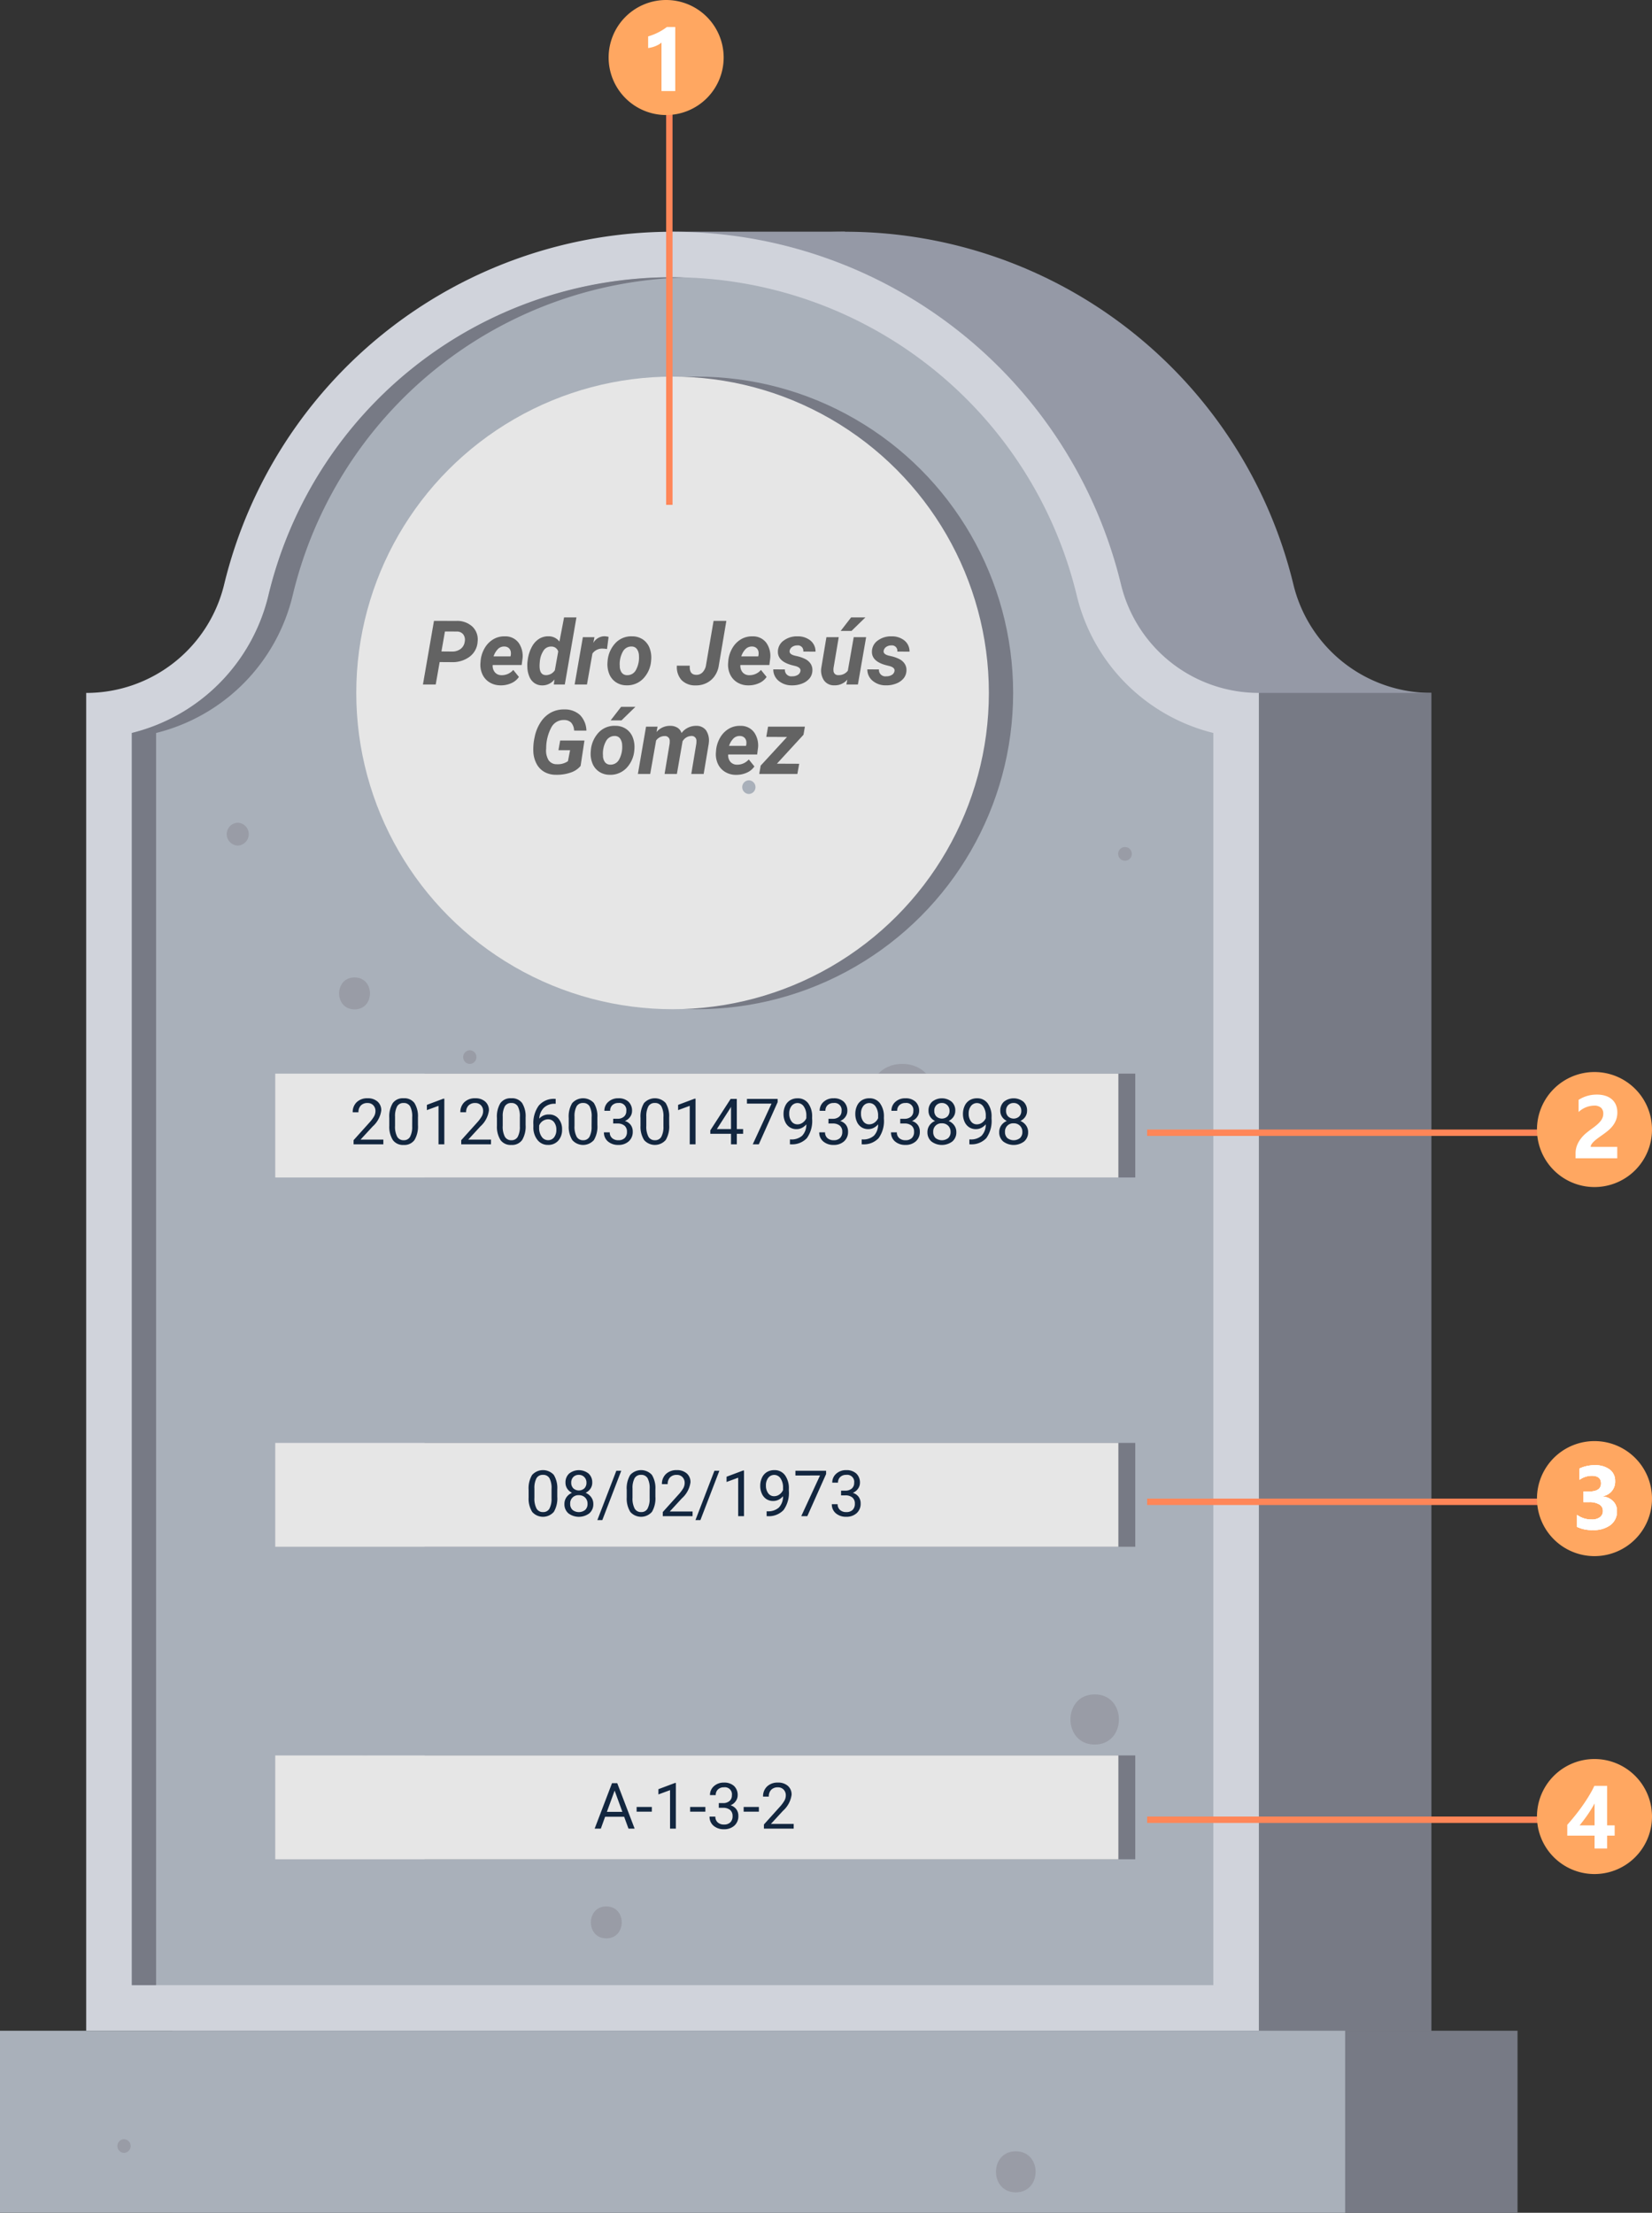 <svg xmlns="http://www.w3.org/2000/svg" width="258.5" height="346.249" viewBox="0 0 258.5 346.249">
  <rect x="0" y="0" width="258.5" height="346.249" fill="#333333" stroke="none"/>
  <g id="Grupo_70142" data-name="Grupo 70142" transform="translate(5431 7627.999)">
    <g id="Grupo_69606" data-name="Grupo 69606" transform="translate(-5779.267 -7837.325)">
      <g id="Grupo_69574" data-name="Grupo 69574" transform="translate(375.242 527.097)">
        <rect id="Rectángulo_5463" data-name="Rectángulo 5463" width="210.485" height="28.478" transform="translate(0)" fill="#777a85"/>
      </g>
      <g id="Grupo_69575" data-name="Grupo 69575" transform="translate(453.509 245.576)">
        <path id="Trazado_101954" data-name="Trazado 101954" d="M513.083,245.576H486.108v28.54h31.4Z" transform="translate(-486.108 -245.576)" fill="#9599a6"/>
      </g>
      <g id="Grupo_69576" data-name="Grupo 69576" transform="translate(388.73 245.576)">
        <path id="Trazado_101955" data-name="Trazado 101955" d="M584.773,317.752A22.182,22.182,0,0,1,563.191,300.8a72.2,72.2,0,0,0-140.347,0,22.181,22.181,0,0,1-21.581,16.954h0V527.1h183.51V317.752Z" transform="translate(-401.263 -245.576)" fill="#9599a6"/>
      </g>
      <g id="Grupo_69577" data-name="Grupo 69577" transform="translate(361.754 245.576)">
        <path id="Trazado_101956" data-name="Trazado 101956" d="M549.442,317.752A22.182,22.182,0,0,1,527.86,300.8a72.2,72.2,0,0,0-140.346,0,22.182,22.182,0,0,1-21.582,16.954h0V527.1h183.51V317.752Z" transform="translate(-365.932 -245.576)" fill="#d0d3db"/>
      </g>
      <g id="Grupo_69578" data-name="Grupo 69578" transform="translate(368.891 252.712)">
        <path id="Trazado_101957" data-name="Trazado 101957" d="M375.279,522.171V326.231a29.188,29.188,0,0,0,21.383-21.553,65.061,65.061,0,0,1,126.47,0,29.189,29.189,0,0,0,21.384,21.553v195.94Z" transform="translate(-375.279 -254.923)" fill="#a9b0ba"/>
      </g>
      <g id="Grupo_69579" data-name="Grupo 69579" transform="translate(407.812 268.257)">
        <circle id="Elipse_4640" data-name="Elipse 4640" cx="49.494" cy="49.494" r="49.494" transform="translate(0)" fill="#777a85"/>
      </g>
      <g id="Grupo_69580" data-name="Grupo 69580" transform="translate(404.015 268.258)">
        <circle id="Elipse_4641" data-name="Elipse 4641" cx="49.494" cy="49.494" r="49.494" transform="translate(0 0)" fill="#e6e6e6"/>
      </g>
      <g id="Grupo_69581" data-name="Grupo 69581" transform="translate(368.891 252.712)">
        <path id="Trazado_101958" data-name="Trazado 101958" d="M400.459,304.678A64.8,64.8,0,0,1,461.8,254.963c-.632-.018-1.263-.04-1.9-.04a64.82,64.82,0,0,0-63.235,49.755,29.188,29.188,0,0,1-21.383,21.553v195.94h3.8V326.231A29.188,29.188,0,0,0,400.459,304.678Z" transform="translate(-375.279 -254.923)" fill="#777a85"/>
      </g>
      <g id="Grupo_69582" data-name="Grupo 69582" transform="translate(545.264 317.752)">
        <rect id="Rectángulo_5464" data-name="Rectángulo 5464" width="26.975" height="209.345" transform="translate(0 0)" fill="#777a85"/>
      </g>
      <g id="Grupo_69583" data-name="Grupo 69583" transform="translate(348.267 527.097)">
        <rect id="Rectángulo_5465" data-name="Rectángulo 5465" width="210.485" height="28.478" fill="#a9b0ba"/>
      </g>
      <g id="Grupo_69585" data-name="Grupo 69585" transform="translate(414.703 435.11)">
        <rect id="Rectángulo_5467" data-name="Rectángulo 5467" width="111.207" height="16.248" transform="translate(0)" fill="#777a85"/>
      </g>
      <g id="Grupo_69587" data-name="Grupo 69587" transform="translate(391.337 435.111)">
        <rect id="Rectángulo_5469" data-name="Rectángulo 5469" width="131.931" height="16.248" transform="translate(0 0)" fill="#e6e6e6"/>
      </g>
      <g id="Grupo_69591" data-name="Grupo 69591" transform="translate(401.33 362.274)">
        <path id="Trazado_101959" data-name="Trazado 101959" d="M420.18,398.421c-3.214,0-3.22,5,0,5S423.4,398.421,420.18,398.421Z" transform="translate(-417.767 -398.421)" fill="#999ca6"/>
      </g>
      <g id="Grupo_69592" data-name="Grupo 69592" transform="translate(484.281 375.809)">
        <path id="Trazado_101960" data-name="Trazado 101960" d="M531.582,416.149c-6.888,0-6.9,10.705,0,10.705S538.481,416.149,531.582,416.149Z" transform="translate(-526.412 -416.149)" fill="#999ca6"/>
      </g>
      <g id="Grupo_69593" data-name="Grupo 69593" transform="translate(401.613 484.014)">
        <path id="Trazado_101961" data-name="Trazado 101961" d="M421.928,557.871c-5.051,0-5.06,7.85,0,7.85S426.988,557.871,421.928,557.871Z" transform="translate(-418.137 -557.871)" fill="#999ca6"/>
      </g>
      <g id="Grupo_69595" data-name="Grupo 69595" transform="translate(515.769 474.46)">
        <path id="Trazado_101963" data-name="Trazado 101963" d="M571.444,545.357c-5.051,0-5.059,7.85,0,7.85S576.5,545.357,571.444,545.357Z" transform="translate(-567.653 -545.357)" fill="#999ca6"/>
      </g>
      <g id="Grupo_69596" data-name="Grupo 69596" transform="translate(504.112 545.956)">
        <path id="Trazado_101964" data-name="Trazado 101964" d="M555.487,639c-4.133,0-4.14,6.423,0,6.423S559.627,639,555.487,639Z" transform="translate(-552.385 -638.999)" fill="#999ca6"/>
      </g>
      <g id="Grupo_69597" data-name="Grupo 69597" transform="translate(383.747 338.069)">
        <path id="Trazado_101965" data-name="Trazado 101965" d="M396.46,366.719a1.785,1.785,0,0,0,0,3.568A1.785,1.785,0,0,0,396.46,366.719Z" transform="translate(-394.737 -366.719)" fill="#999ca6"/>
      </g>
      <g id="Grupo_69598" data-name="Grupo 69598" transform="translate(440.726 507.64)">
        <path id="Trazado_101966" data-name="Trazado 101966" d="M471.778,588.815c-3.214,0-3.22,5,0,5S475,588.815,471.778,588.815Z" transform="translate(-469.365 -588.815)" fill="#999ca6"/>
      </g>
      <g id="Grupo_69599" data-name="Grupo 69599" transform="translate(366.637 544.063)">
        <path id="Trazado_101967" data-name="Trazado 101967" d="M373.362,636.519a1.071,1.071,0,0,0,0,2.141A1.071,1.071,0,0,0,373.362,636.519Z" transform="translate(-372.327 -636.519)" fill="#999ca6"/>
      </g>
      <g id="Grupo_69600" data-name="Grupo 69600" transform="translate(420.746 373.668)">
        <path id="Trazado_101968" data-name="Trazado 101968" d="M444.23,413.345a1.071,1.071,0,0,0,0,2.141A1.071,1.071,0,0,0,444.23,413.345Z" transform="translate(-443.196 -413.345)" fill="#999ca6"/>
      </g>
      <g id="Grupo_69601" data-name="Grupo 69601" transform="translate(464.412 331.426)">
        <path id="Trazado_101969" data-name="Trazado 101969" d="M501.422,358.018a1.071,1.071,0,0,0,0,2.141A1.071,1.071,0,0,0,501.422,358.018Z" transform="translate(-500.388 -358.018)" fill="#a9b0ba"/>
      </g>
      <g id="Grupo_69602" data-name="Grupo 69602" transform="translate(523.267 341.868)">
        <path id="Trazado_101970" data-name="Trazado 101970" d="M578.508,371.694a1.071,1.071,0,0,0,0,2.142A1.071,1.071,0,0,0,578.508,371.694Z" transform="translate(-577.473 -371.694)" fill="#999ca6"/>
      </g>
      <g id="Grupo_69605" data-name="Grupo 69605" transform="translate(414.703 484.015)">
        <rect id="Rectángulo_5467-2" data-name="Rectángulo 5467" width="111.207" height="16.248" transform="translate(0)" fill="#777a85"/>
      </g>
      <g id="Grupo_69604" data-name="Grupo 69604" transform="translate(391.337 484.015)">
        <rect id="Rectángulo_5469-2" data-name="Rectángulo 5469" width="131.931" height="16.248" transform="translate(0 0)" fill="#e6e6e6"/>
      </g>
      <g id="Grupo_69584" data-name="Grupo 69584" transform="translate(414.703 377.327)">
        <rect id="Rectángulo_5466" data-name="Rectángulo 5466" width="111.207" height="16.249" transform="translate(0)" fill="#777a85"/>
      </g>
      <g id="Grupo_69586" data-name="Grupo 69586" transform="translate(391.337 377.327)">
        <rect id="Rectángulo_5468" data-name="Rectángulo 5468" width="131.931" height="16.249" transform="translate(0 0)" fill="#e6e6e6"/>
      </g>
    </g>
    <path id="Trazado_104552" data-name="Trazado 104552" d="M8.926,9.493,8.311,13h-2L8.037,3.047l3.486.007a3.488,3.488,0,0,1,2.536.9,2.777,2.777,0,0,1,.807,2.338,3.143,3.143,0,0,1-1.22,2.338,4.44,4.44,0,0,1-2.833.875Zm.28-1.661,1.668.014a2.109,2.109,0,0,0,1.34-.417A1.678,1.678,0,0,0,12.85,6.3a1.441,1.441,0,0,0-.229-1.135,1.24,1.24,0,0,0-.981-.451L9.753,4.708Zm9.229,5.3a3.218,3.218,0,0,1-1.719-.475A2.88,2.88,0,0,1,15.6,11.376a3.582,3.582,0,0,1-.287-1.8l.021-.273a4.782,4.782,0,0,1,.629-1.982,3.8,3.8,0,0,1,1.354-1.391,3.349,3.349,0,0,1,1.832-.461,2.559,2.559,0,0,1,2.164,1.051,3.6,3.6,0,0,1,.557,2.591l-.109.842H17.225a1.587,1.587,0,0,0,.349,1.148,1.331,1.331,0,0,0,1.025.444,2.365,2.365,0,0,0,1.846-.82l.882,1.094a2.743,2.743,0,0,1-1.2.981A3.934,3.934,0,0,1,18.435,13.137ZM19.05,7.06a1.37,1.37,0,0,0-.947.335,2.943,2.943,0,0,0-.742,1.21h2.652l.041-.178a1.812,1.812,0,0,0,.007-.52.992.992,0,0,0-.335-.619A1.05,1.05,0,0,0,19.05,7.06ZM26,5.46a2.1,2.1,0,0,1,1.668.827L28.395,2.5h1.935L28.511,13H26.788l.109-.793a2.394,2.394,0,0,1-1.928.937,2.129,2.129,0,0,1-1.21-.362,2.281,2.281,0,0,1-.8-1.022,4.116,4.116,0,0,1-.311-1.487,5.6,5.6,0,0,1,.021-.834l.041-.308a5.921,5.921,0,0,1,.632-2,3.3,3.3,0,0,1,1.148-1.278A2.708,2.708,0,0,1,26,5.46ZM24.6,9.438a5.536,5.536,0,0,0-.034.875q.068,1.2.971,1.224a1.65,1.65,0,0,0,1.415-.766l.526-2.939a1.092,1.092,0,0,0-1.066-.766,1.4,1.4,0,0,0-1.172.543A3.654,3.654,0,0,0,24.6,9.438ZM35.114,7.456a3.98,3.98,0,0,0-.649-.068,1.869,1.869,0,0,0-1.634.772L31.977,13H30.049l1.285-7.4L33.146,5.6l-.178.9A2.034,2.034,0,0,1,34.69,5.453a2.812,2.812,0,0,1,.67.1Zm3.944-1.989a2.967,2.967,0,0,1,1.685.5,2.83,2.83,0,0,1,1.039,1.347,4.166,4.166,0,0,1,.236,1.9,4.5,4.5,0,0,1-1.227,2.854,3.465,3.465,0,0,1-2.642,1.063,2.958,2.958,0,0,1-1.668-.5A2.819,2.819,0,0,1,35.442,11.3,4.075,4.075,0,0,1,35.2,9.418a4.633,4.633,0,0,1,1.244-2.912A3.393,3.393,0,0,1,39.059,5.467ZM37.11,10.117a1.707,1.707,0,0,0,.308,1.034,1.022,1.022,0,0,0,.827.392,1.5,1.5,0,0,0,1.395-.816,4.066,4.066,0,0,0,.472-2.215,1.856,1.856,0,0,0-.318-1.048,1,1,0,0,0-.831-.406,1.5,1.5,0,0,0-1.377.809A4.024,4.024,0,0,0,37.11,10.117Zm14.677-7.07h2L52.621,9.938a3.846,3.846,0,0,1-.629,1.688,3.368,3.368,0,0,1-1.3,1.142,3.661,3.661,0,0,1-1.743.376,2.937,2.937,0,0,1-2.174-.834,3.015,3.015,0,0,1-.725-2.256l2.017.007q-.1,1.408.991,1.429a1.309,1.309,0,0,0,1.012-.4,2.063,2.063,0,0,0,.54-1.155Zm5.407,10.09a3.218,3.218,0,0,1-1.719-.475,2.88,2.88,0,0,1-1.118-1.285,3.582,3.582,0,0,1-.287-1.8l.021-.273a4.782,4.782,0,0,1,.629-1.982,3.8,3.8,0,0,1,1.354-1.391,3.349,3.349,0,0,1,1.832-.461,2.559,2.559,0,0,1,2.164,1.051,3.6,3.6,0,0,1,.557,2.591l-.109.842H55.984a1.587,1.587,0,0,0,.349,1.148,1.331,1.331,0,0,0,1.025.444,2.365,2.365,0,0,0,1.846-.82l.882,1.094a2.743,2.743,0,0,1-1.2.981A3.934,3.934,0,0,1,57.194,13.137ZM57.81,7.06a1.37,1.37,0,0,0-.947.335,2.943,2.943,0,0,0-.742,1.21h2.652l.041-.178a1.812,1.812,0,0,0,.007-.52.992.992,0,0,0-.335-.619A1.05,1.05,0,0,0,57.81,7.06Zm7.567,3.855q.109-.547-.759-.793L64,9.965q-2.208-.608-2.146-2.146a2.124,2.124,0,0,1,.926-1.706,3.449,3.449,0,0,1,2.15-.646,3.094,3.094,0,0,1,2.023.663,2.184,2.184,0,0,1,.786,1.729l-1.914-.007a.843.843,0,0,0-.943-.964,1.358,1.358,0,0,0-.783.226.929.929,0,0,0-.407.608q-.1.547.827.772l.273.062a5.5,5.5,0,0,1,1.442.516A2.177,2.177,0,0,1,67,9.794a1.785,1.785,0,0,1,.25,1.032,1.97,1.97,0,0,1-.455,1.23,2.783,2.783,0,0,1-1.189.813,4.144,4.144,0,0,1-1.589.267,3.122,3.122,0,0,1-2.051-.708,2.281,2.281,0,0,1-.834-1.794l1.818.014a1,1,0,0,0,1.135,1.073,1.614,1.614,0,0,0,.878-.219A.864.864,0,0,0,65.377,10.915Zm7.342,1.319a2.554,2.554,0,0,1-2.037.9,1.9,1.9,0,0,1-1.613-.766,2.8,2.8,0,0,1-.424-1.982l.8-4.785h1.928l-.813,4.811a1.9,1.9,0,0,0-.007.424.7.7,0,0,0,.759.7,1.762,1.762,0,0,0,1.483-.691L73.717,5.6h1.941L74.373,13h-1.8ZM73.313,2.5h2.235L73.375,4.619h-1.7Zm6.781,8.415q.109-.547-.759-.793l-.622-.157q-2.208-.608-2.146-2.146a2.124,2.124,0,0,1,.926-1.706,3.449,3.449,0,0,1,2.15-.646,3.094,3.094,0,0,1,2.023.663,2.184,2.184,0,0,1,.786,1.729l-1.914-.007a.843.843,0,0,0-.943-.964,1.358,1.358,0,0,0-.783.226.929.929,0,0,0-.407.608q-.1.547.827.772l.273.062a5.5,5.5,0,0,1,1.442.516,2.177,2.177,0,0,1,.769.721,1.785,1.785,0,0,1,.25,1.032,1.97,1.97,0,0,1-.455,1.23,2.783,2.783,0,0,1-1.189.813,4.144,4.144,0,0,1-1.589.267,3.122,3.122,0,0,1-2.051-.708,2.281,2.281,0,0,1-.834-1.794l1.818.014A1,1,0,0,0,78.8,11.722a1.614,1.614,0,0,0,.878-.219A.864.864,0,0,0,80.095,10.915ZM30.982,25.742a3.357,3.357,0,0,1-1.562,1.042,6.583,6.583,0,0,1-2.321.345,3.6,3.6,0,0,1-1.791-.448,3.125,3.125,0,0,1-1.217-1.268,4.487,4.487,0,0,1-.506-1.887,8.611,8.611,0,0,1,.208-2.314,6.508,6.508,0,0,1,.95-2.331,4.441,4.441,0,0,1,1.617-1.5,4.26,4.26,0,0,1,2.092-.475,3.46,3.46,0,0,1,2.44.878,3.644,3.644,0,0,1,1,2.437l-1.928-.007a2.039,2.039,0,0,0-.444-1.23,1.514,1.514,0,0,0-1.1-.424,2.159,2.159,0,0,0-1.993,1.111,6.913,6.913,0,0,0-.831,3.339,2.936,2.936,0,0,0,.359,1.812,1.487,1.487,0,0,0,1.3.656A2.775,2.775,0,0,0,29,25l.335-1.716H27.516l.267-1.511h3.8Zm5.448-6.275a2.967,2.967,0,0,1,1.685.5,2.83,2.83,0,0,1,1.039,1.347,4.166,4.166,0,0,1,.236,1.9,4.5,4.5,0,0,1-1.227,2.854,3.465,3.465,0,0,1-2.642,1.063,2.958,2.958,0,0,1-1.668-.5A2.819,2.819,0,0,1,32.814,25.3a4.075,4.075,0,0,1-.239-1.887,4.633,4.633,0,0,1,1.244-2.912A3.393,3.393,0,0,1,36.43,19.467Zm-1.948,4.651a1.707,1.707,0,0,0,.308,1.034,1.022,1.022,0,0,0,.827.392,1.5,1.5,0,0,0,1.395-.816,4.066,4.066,0,0,0,.472-2.215,1.856,1.856,0,0,0-.318-1.048,1,1,0,0,0-.831-.406,1.5,1.5,0,0,0-1.377.809A4.024,4.024,0,0,0,34.482,24.117ZM37.319,16.5h2.235L37.38,18.619h-1.7Zm5.7,3.1-.157.841a2.723,2.723,0,0,1,2.167-.971,2.081,2.081,0,0,1,1.135.314,1.469,1.469,0,0,1,.608.813,2.848,2.848,0,0,1,2.3-1.128,1.86,1.86,0,0,1,1.535.7,2.862,2.862,0,0,1,.434,1.955l-.014.171L50.239,27H48.3l.786-4.729a3.419,3.419,0,0,0,.021-.472.732.732,0,0,0-.82-.739,1.628,1.628,0,0,0-1.36.849l-.021.157L46.048,27H44.121l.786-4.71a3.411,3.411,0,0,0,.021-.472.731.731,0,0,0-.813-.745,1.634,1.634,0,0,0-1.319.69L41.872,27H39.944l1.278-7.4Zm12.264,7.54a3.218,3.218,0,0,1-1.719-.475,2.88,2.88,0,0,1-1.118-1.285,3.582,3.582,0,0,1-.287-1.8l.021-.273a4.782,4.782,0,0,1,.629-1.982,3.8,3.8,0,0,1,1.354-1.391,3.349,3.349,0,0,1,1.832-.461,2.559,2.559,0,0,1,2.164,1.051,3.6,3.6,0,0,1,.557,2.591l-.109.842H54.074a1.587,1.587,0,0,0,.349,1.148,1.331,1.331,0,0,0,1.025.444,2.365,2.365,0,0,0,1.846-.82l.882,1.094a2.743,2.743,0,0,1-1.2.981A3.934,3.934,0,0,1,55.284,27.137ZM55.9,21.06a1.37,1.37,0,0,0-.947.335,2.943,2.943,0,0,0-.742,1.21h2.652l.041-.178a1.812,1.812,0,0,0,.007-.52.992.992,0,0,0-.335-.619A1.05,1.05,0,0,0,55.9,21.06Zm5.8,4.334,3.486.014L64.9,27H58.934l.226-1.306,4.122-4.478L60.035,21.2l.28-1.6h5.763l-.219,1.265Z" transform="translate(-5371.13 -7533.892)" fill="#636363"/>
    <path id="Trazado_104557" data-name="Trazado 104557" d="M34.467,6.968a4.131,4.131,0,0,1-.542,2.358,2.252,2.252,0,0,1-3.379.017,3.921,3.921,0,0,1-.566-2.253V5.884a4.039,4.039,0,0,1,.542-2.329,2.293,2.293,0,0,1,3.389-.027A3.9,3.9,0,0,1,34.467,5.8Zm-.9-1.235a3.31,3.31,0,0,0-.322-1.672,1.109,1.109,0,0,0-1.021-.525,1.1,1.1,0,0,0-1.011.522,3.232,3.232,0,0,0-.327,1.606V7.109a3.363,3.363,0,0,0,.334,1.7,1.107,1.107,0,0,0,1.013.549,1.092,1.092,0,0,0,.994-.518,3.241,3.241,0,0,0,.339-1.631Zm6.372-.986a1.651,1.651,0,0,1-.281.947,1.91,1.91,0,0,1-.759.649,2.038,2.038,0,0,1,.881.7,1.757,1.757,0,0,1,.325,1.04,1.858,1.858,0,0,1-.623,1.47,2.73,2.73,0,0,1-3.281,0,1.866,1.866,0,0,1-.618-1.467,1.81,1.81,0,0,1,.315-1.04,1.96,1.96,0,0,1,.872-.7,1.863,1.863,0,0,1-.747-.649,1.674,1.674,0,0,1-.273-.942,1.838,1.838,0,0,1,.576-1.426,2.447,2.447,0,0,1,3.035,0A1.834,1.834,0,0,1,39.936,4.746ZM39.2,8.062a1.31,1.31,0,0,0-.378-.972,1.342,1.342,0,0,0-.989-.376,1.271,1.271,0,0,0-1.348,1.348,1.262,1.262,0,0,0,.359.952,1.6,1.6,0,0,0,1.995,0A1.259,1.259,0,0,0,39.2,8.062ZM37.841,3.535a1.166,1.166,0,0,0-.862.33,1.211,1.211,0,0,0-.33.9,1.2,1.2,0,0,0,.325.876,1.29,1.29,0,0,0,1.733,0,1.2,1.2,0,0,0,.325-.876,1.205,1.205,0,0,0-.337-.884A1.149,1.149,0,0,0,37.841,3.535Zm3.672,7.075h-.776l2.969-7.72h.771Zm8.306-3.643a4.131,4.131,0,0,1-.542,2.358,2.252,2.252,0,0,1-3.379.017,3.921,3.921,0,0,1-.566-2.253V5.884a4.039,4.039,0,0,1,.542-2.329,2.293,2.293,0,0,1,3.389-.027A3.9,3.9,0,0,1,49.818,5.8Zm-.9-1.235a3.31,3.31,0,0,0-.322-1.672,1.109,1.109,0,0,0-1.021-.525,1.1,1.1,0,0,0-1.011.522,3.232,3.232,0,0,0-.327,1.606V7.109a3.363,3.363,0,0,0,.334,1.7,1.107,1.107,0,0,0,1.013.549,1.092,1.092,0,0,0,.994-.518,3.241,3.241,0,0,0,.339-1.631ZM55.634,10H50.976V9.351l2.461-2.734a5.847,5.847,0,0,0,.754-1.008,1.683,1.683,0,0,0,.208-.8,1.276,1.276,0,0,0-.337-.913,1.178,1.178,0,0,0-.9-.356,1.4,1.4,0,0,0-1.047.383,1.464,1.464,0,0,0-.374,1.067h-.9A2.1,2.1,0,0,1,51.471,3.4a2.344,2.344,0,0,1,1.692-.605,2.252,2.252,0,0,1,1.567.52A1.774,1.774,0,0,1,55.307,4.7a4.067,4.067,0,0,1-1.338,2.5l-1.9,2.065h3.569Zm1.23.61h-.776l2.969-7.72h.771ZM63.681,10h-.908V3.979l-1.821.669v-.82l2.588-.972h.142Zm6.108-3.125a2.21,2.21,0,0,1-.676.542,1.835,1.835,0,0,1-.862.205,1.894,1.894,0,0,1-1.072-.3,1.968,1.968,0,0,1-.706-.852,2.9,2.9,0,0,1-.249-1.213A2.96,2.96,0,0,1,66.5,3.97a1.991,1.991,0,0,1,.769-.874,2.193,2.193,0,0,1,1.162-.3,1.985,1.985,0,0,1,1.663.789A3.44,3.44,0,0,1,70.7,5.732V6a4.6,4.6,0,0,1-.82,3.03A3.152,3.152,0,0,1,67.4,10h-.176V9.238h.19a2.487,2.487,0,0,0,1.719-.582A2.5,2.5,0,0,0,69.789,6.875Zm-1.392,0a1.4,1.4,0,0,0,.837-.278,1.641,1.641,0,0,0,.559-.688V5.547A2.486,2.486,0,0,0,69.408,4.1,1.179,1.179,0,0,0,67.475,4a1.883,1.883,0,0,0-.361,1.2,1.96,1.96,0,0,0,.349,1.2A1.105,1.105,0,0,0,68.4,6.875ZM76.532,3.4,73.588,10h-.947l2.935-6.367H71.728V2.891h4.8Zm2.339,2.607h.679a1.492,1.492,0,0,0,1.006-.337,1.126,1.126,0,0,0,.366-.884,1.1,1.1,0,0,0-1.245-1.25,1.3,1.3,0,0,0-.935.334,1.171,1.171,0,0,0-.349.886h-.9a1.814,1.814,0,0,1,.618-1.4,2.25,2.25,0,0,1,1.57-.559,2.224,2.224,0,0,1,1.577.532A1.923,1.923,0,0,1,81.825,4.8a1.561,1.561,0,0,1-.3.9,1.813,1.813,0,0,1-.818.649,1.747,1.747,0,0,1,.906.615,1.709,1.709,0,0,1,.32,1.05,1.939,1.939,0,0,1-.625,1.519,2.34,2.34,0,0,1-1.626.562,2.4,2.4,0,0,1-1.628-.542,1.8,1.8,0,0,1-.627-1.431h.908a1.162,1.162,0,0,0,.366.9,1.393,1.393,0,0,0,.981.337,1.367,1.367,0,0,0,1-.342,1.317,1.317,0,0,0,.347-.981,1.2,1.2,0,0,0-.381-.952,1.659,1.659,0,0,0-1.1-.342h-.679Z" transform="translate(-5378.264 -7400.75)" fill="#12263f"/>
    <path id="Trazado_104558" data-name="Trazado 104558" d="M44.928,8.14H41.95L41.281,10h-.967l2.715-7.109h.82L46.569,10h-.962Zm-2.7-.767H44.65L43.439,4.048Zm7.031-.024H46.881V6.611h2.383ZM53.019,10h-.908V3.979l-1.821.669v-.82l2.588-.972h.142Zm4.619-2.651H55.255V6.611h2.383Zm2.1-1.343h.679a1.492,1.492,0,0,0,1.006-.337,1.126,1.126,0,0,0,.366-.884,1.1,1.1,0,0,0-1.245-1.25,1.3,1.3,0,0,0-.935.334,1.171,1.171,0,0,0-.349.886h-.9a1.814,1.814,0,0,1,.618-1.4,2.25,2.25,0,0,1,1.57-.559,2.224,2.224,0,0,1,1.577.532A1.923,1.923,0,0,1,62.692,4.8a1.561,1.561,0,0,1-.3.9,1.813,1.813,0,0,1-.818.649,1.747,1.747,0,0,1,.906.615,1.709,1.709,0,0,1,.32,1.05,1.939,1.939,0,0,1-.625,1.519,2.34,2.34,0,0,1-1.626.562,2.4,2.4,0,0,1-1.628-.542,1.8,1.8,0,0,1-.627-1.431H59.2a1.162,1.162,0,0,0,.366.9,1.393,1.393,0,0,0,.981.337,1.367,1.367,0,0,0,1-.342,1.317,1.317,0,0,0,.347-.981,1.2,1.2,0,0,0-.381-.952,1.659,1.659,0,0,0-1.1-.342h-.679Zm6.274,1.343H63.629V6.611h2.383ZM71.457,10H66.8V9.351l2.461-2.734a5.846,5.846,0,0,0,.754-1.008,1.683,1.683,0,0,0,.208-.8,1.276,1.276,0,0,0-.337-.913,1.178,1.178,0,0,0-.9-.356,1.4,1.4,0,0,0-1.047.383,1.464,1.464,0,0,0-.374,1.067h-.9A2.1,2.1,0,0,1,67.294,3.4a2.344,2.344,0,0,1,1.692-.605,2.252,2.252,0,0,1,1.567.52A1.774,1.774,0,0,1,71.129,4.7a4.067,4.067,0,0,1-1.338,2.5l-1.9,2.065h3.569Z" transform="translate(-5378.264 -7351.858)" fill="#12263f"/>
    <path id="Trazado_104559" data-name="Trazado 104559" d="M0,0H70" transform="translate(-5251.5 -7343.25)" fill="none" stroke="#ff8658" stroke-width="1"/>
    <path id="Trazado_104560" data-name="Trazado 104560" d="M0,0H70" transform="translate(-5251.5 -7392.999)" fill="none" stroke="#ff8658" stroke-width="1"/>
    <path id="Trazado_104561" data-name="Trazado 104561" d="M0,0H70" transform="translate(-5251.5 -7450.75)" fill="none" stroke="#ff8658" stroke-width="1"/>
    <path id="Trazado_104553" data-name="Trazado 104553" d="M0,0H70" transform="translate(-5326.264 -7548.999) rotate(-90)" fill="none" stroke="#ff8658" stroke-width="1"/>
    <path id="Trazado_104562" data-name="Trazado 104562" d="M9,0A9,9,0,1,1,0,9,9,9,0,0,1,9,0Z" transform="translate(-5190.5 -7352.75)" fill="#ffa761"/>
    <path id="Trazado_104563" data-name="Trazado 104563" d="M9,0A9,9,0,1,1,0,9,9,9,0,0,1,9,0Z" transform="translate(-5190.5 -7402.499)" fill="#ffa761"/>
    <path id="Trazado_104564" data-name="Trazado 104564" d="M9,0A9,9,0,1,1,0,9,9,9,0,0,1,9,0Z" transform="translate(-5190.5 -7460.25)" fill="#ffa761"/>
    <path id="Trazado_104554" data-name="Trazado 104554" d="M9,0A9,9,0,1,1,0,9,9,9,0,0,1,9,0Z" transform="translate(-5335.764 -7609.999) rotate(-90)" fill="#ffa761"/>
    <path id="Trazado_104556" data-name="Trazado 104556" d="M5.249,10H.591V9.351L3.052,6.616a5.847,5.847,0,0,0,.754-1.008,1.683,1.683,0,0,0,.208-.8,1.276,1.276,0,0,0-.337-.913,1.178,1.178,0,0,0-.9-.356,1.4,1.4,0,0,0-1.047.383,1.464,1.464,0,0,0-.374,1.067h-.9A2.1,2.1,0,0,1,1.086,3.4a2.344,2.344,0,0,1,1.692-.605,2.252,2.252,0,0,1,1.567.52A1.774,1.774,0,0,1,4.922,4.7,4.067,4.067,0,0,1,3.584,7.2L1.68,9.263H5.249Zm5.415-3.032a4.131,4.131,0,0,1-.542,2.358,1.928,1.928,0,0,1-1.694.771,1.942,1.942,0,0,1-1.685-.754A3.921,3.921,0,0,1,6.177,7.09V5.884a4.039,4.039,0,0,1,.542-2.329,1.942,1.942,0,0,1,1.7-.762,1.96,1.96,0,0,1,1.689.735A3.9,3.9,0,0,1,10.664,5.8Zm-.9-1.235A3.31,3.31,0,0,0,9.438,4.06a1.109,1.109,0,0,0-1.021-.525,1.1,1.1,0,0,0-1.011.522A3.232,3.232,0,0,0,7.08,5.664V7.109a3.363,3.363,0,0,0,.334,1.7,1.107,1.107,0,0,0,1.013.549,1.092,1.092,0,0,0,.994-.518,3.241,3.241,0,0,0,.339-1.631ZM14.79,10h-.908V3.979l-1.821.669v-.82l2.588-.972h.142Zm7.3,0H17.437V9.351L19.9,6.616a5.846,5.846,0,0,0,.754-1.008,1.683,1.683,0,0,0,.208-.8,1.276,1.276,0,0,0-.337-.913,1.178,1.178,0,0,0-.9-.356,1.4,1.4,0,0,0-1.047.383A1.464,1.464,0,0,0,18.2,4.985h-.9A2.1,2.1,0,0,1,17.932,3.4a2.344,2.344,0,0,1,1.692-.605,2.252,2.252,0,0,1,1.567.52A1.774,1.774,0,0,1,21.768,4.7,4.067,4.067,0,0,1,20.43,7.2l-1.9,2.065h3.569ZM27.51,6.968a4.131,4.131,0,0,1-.542,2.358,1.928,1.928,0,0,1-1.694.771,1.942,1.942,0,0,1-1.685-.754,3.921,3.921,0,0,1-.566-2.253V5.884a4.039,4.039,0,0,1,.542-2.329,1.942,1.942,0,0,1,1.7-.762,1.96,1.96,0,0,1,1.689.735A3.9,3.9,0,0,1,27.51,5.8Zm-.9-1.235a3.31,3.31,0,0,0-.322-1.672,1.109,1.109,0,0,0-1.021-.525,1.1,1.1,0,0,0-1.011.522,3.232,3.232,0,0,0-.327,1.606V7.109a3.363,3.363,0,0,0,.334,1.7,1.107,1.107,0,0,0,1.013.549,1.092,1.092,0,0,0,.994-.518,3.241,3.241,0,0,0,.339-1.631Zm5.605-2.847v.767h-.166a2.378,2.378,0,0,0-1.68.625,2.6,2.6,0,0,0-.723,1.7,1.928,1.928,0,0,1,1.533-.645,1.844,1.844,0,0,1,1.482.654,2.524,2.524,0,0,1,.554,1.689,2.516,2.516,0,0,1-.6,1.758,2.06,2.06,0,0,1-1.6.659,2.029,2.029,0,0,1-1.655-.784,3.106,3.106,0,0,1-.635-2.019V6.948a4.68,4.68,0,0,1,.837-3,3.075,3.075,0,0,1,2.493-1.062Zm-1.187,3.2a1.518,1.518,0,0,0-1.4.977V7.4a2.332,2.332,0,0,0,.4,1.416,1.185,1.185,0,0,0,.986.537A1.148,1.148,0,0,0,31.97,8.9a1.864,1.864,0,0,0,.349-1.177,1.865,1.865,0,0,0-.354-1.184A1.135,1.135,0,0,0,31.025,6.089Zm7.715.879A4.131,4.131,0,0,1,38.2,9.326a2.252,2.252,0,0,1-3.379.017,3.921,3.921,0,0,1-.566-2.253V5.884a4.039,4.039,0,0,1,.542-2.329,2.293,2.293,0,0,1,3.389-.027A3.9,3.9,0,0,1,38.74,5.8Zm-.9-1.235a3.31,3.31,0,0,0-.322-1.672,1.109,1.109,0,0,0-1.021-.525,1.1,1.1,0,0,0-1.011.522,3.232,3.232,0,0,0-.327,1.606V7.109a3.363,3.363,0,0,0,.334,1.7A1.107,1.107,0,0,0,36.5,9.36a1.092,1.092,0,0,0,.994-.518,3.241,3.241,0,0,0,.339-1.631Zm3.374.273h.679A1.492,1.492,0,0,0,42.9,5.669a1.126,1.126,0,0,0,.366-.884,1.1,1.1,0,0,0-1.245-1.25,1.3,1.3,0,0,0-.935.334,1.171,1.171,0,0,0-.349.886h-.9a1.814,1.814,0,0,1,.618-1.4,2.25,2.25,0,0,1,1.57-.559,2.224,2.224,0,0,1,1.577.532A1.923,1.923,0,0,1,44.165,4.8a1.561,1.561,0,0,1-.3.9,1.813,1.813,0,0,1-.818.649,1.747,1.747,0,0,1,.906.615,1.709,1.709,0,0,1,.32,1.05,1.939,1.939,0,0,1-.625,1.519,2.34,2.34,0,0,1-1.626.562,2.4,2.4,0,0,1-1.628-.542,1.8,1.8,0,0,1-.627-1.431h.908a1.162,1.162,0,0,0,.366.9,1.393,1.393,0,0,0,.981.337,1.367,1.367,0,0,0,1-.342,1.317,1.317,0,0,0,.347-.981,1.2,1.2,0,0,0-.381-.952,1.659,1.659,0,0,0-1.1-.342h-.679Zm8.76.962a4.131,4.131,0,0,1-.542,2.358,2.252,2.252,0,0,1-3.379.017,3.921,3.921,0,0,1-.566-2.253V5.884a4.039,4.039,0,0,1,.542-2.329,2.293,2.293,0,0,1,3.389-.027A3.9,3.9,0,0,1,49.971,5.8Zm-.9-1.235a3.31,3.31,0,0,0-.322-1.672,1.109,1.109,0,0,0-1.021-.525,1.1,1.1,0,0,0-1.011.522,3.232,3.232,0,0,0-.327,1.606V7.109a3.363,3.363,0,0,0,.334,1.7,1.107,1.107,0,0,0,1.013.549,1.092,1.092,0,0,0,.994-.518,3.241,3.241,0,0,0,.339-1.631ZM54.1,10h-.908V3.979l-1.821.669v-.82l2.588-.972H54.1Zm6.46-2.388h.986V8.35h-.986V10h-.908V8.35H56.411V7.817l3.184-4.927h.962Zm-3.12,0h2.212V4.126l-.107.2ZM66.948,3.4,64,10h-.947l2.935-6.367H62.144V2.891h4.8Zm4.487,3.477a2.21,2.21,0,0,1-.676.542,1.835,1.835,0,0,1-.862.205,1.894,1.894,0,0,1-1.072-.3,1.968,1.968,0,0,1-.706-.852,2.9,2.9,0,0,1-.249-1.213,2.96,2.96,0,0,1,.271-1.284,1.991,1.991,0,0,1,.769-.874,2.193,2.193,0,0,1,1.162-.3,1.985,1.985,0,0,1,1.663.789,3.44,3.44,0,0,1,.608,2.151V6a4.6,4.6,0,0,1-.82,3.03A3.152,3.152,0,0,1,69.048,10h-.176V9.238h.19a2.487,2.487,0,0,0,1.719-.582A2.5,2.5,0,0,0,71.436,6.875Zm-1.392,0a1.4,1.4,0,0,0,.837-.278,1.641,1.641,0,0,0,.559-.688V5.547A2.486,2.486,0,0,0,71.055,4.1,1.179,1.179,0,0,0,69.121,4a1.883,1.883,0,0,0-.361,1.2,1.96,1.96,0,0,0,.349,1.2A1.105,1.105,0,0,0,70.044,6.875ZM74.9,6.006h.679a1.492,1.492,0,0,0,1.006-.337,1.126,1.126,0,0,0,.366-.884,1.1,1.1,0,0,0-1.245-1.25,1.3,1.3,0,0,0-.935.334,1.171,1.171,0,0,0-.349.886h-.9a1.814,1.814,0,0,1,.618-1.4,2.25,2.25,0,0,1,1.57-.559,2.224,2.224,0,0,1,1.577.532A1.923,1.923,0,0,1,77.856,4.8a1.561,1.561,0,0,1-.3.9,1.813,1.813,0,0,1-.818.649,1.747,1.747,0,0,1,.906.615,1.709,1.709,0,0,1,.32,1.05,1.939,1.939,0,0,1-.625,1.519,2.34,2.34,0,0,1-1.626.562,2.4,2.4,0,0,1-1.628-.542,1.8,1.8,0,0,1-.627-1.431h.908a1.162,1.162,0,0,0,.366.9,1.393,1.393,0,0,0,.981.337,1.367,1.367,0,0,0,1-.342,1.317,1.317,0,0,0,.347-.981,1.2,1.2,0,0,0-.381-.952,1.659,1.659,0,0,0-1.1-.342H74.9Zm7.764.869a2.21,2.21,0,0,1-.676.542,1.835,1.835,0,0,1-.862.205,1.894,1.894,0,0,1-1.072-.3,1.968,1.968,0,0,1-.706-.852A2.9,2.9,0,0,1,79.1,5.254a2.96,2.96,0,0,1,.271-1.284,1.991,1.991,0,0,1,.769-.874,2.193,2.193,0,0,1,1.162-.3,1.985,1.985,0,0,1,1.663.789,3.44,3.44,0,0,1,.608,2.151V6a4.6,4.6,0,0,1-.82,3.03A3.152,3.152,0,0,1,80.278,10H80.1V9.238h.19a2.487,2.487,0,0,0,1.719-.582A2.5,2.5,0,0,0,82.666,6.875Zm-1.392,0a1.4,1.4,0,0,0,.837-.278,1.641,1.641,0,0,0,.559-.688V5.547A2.486,2.486,0,0,0,82.285,4.1,1.179,1.179,0,0,0,80.352,4a1.883,1.883,0,0,0-.361,1.2,1.96,1.96,0,0,0,.349,1.2A1.105,1.105,0,0,0,81.274,6.875Zm4.858-.869h.679a1.492,1.492,0,0,0,1.006-.337,1.126,1.126,0,0,0,.366-.884,1.1,1.1,0,0,0-1.245-1.25A1.3,1.3,0,0,0,86,3.87a1.171,1.171,0,0,0-.349.886h-.9a1.814,1.814,0,0,1,.618-1.4,2.25,2.25,0,0,1,1.57-.559,2.224,2.224,0,0,1,1.577.532A1.923,1.923,0,0,1,89.087,4.8a1.561,1.561,0,0,1-.3.9,1.813,1.813,0,0,1-.818.649,1.747,1.747,0,0,1,.906.615,1.709,1.709,0,0,1,.32,1.05,1.939,1.939,0,0,1-.625,1.519,2.34,2.34,0,0,1-1.626.562,2.4,2.4,0,0,1-1.628-.542,1.8,1.8,0,0,1-.627-1.431H85.6a1.162,1.162,0,0,0,.366.9,1.393,1.393,0,0,0,.981.337,1.367,1.367,0,0,0,1-.342,1.317,1.317,0,0,0,.347-.981,1.2,1.2,0,0,0-.381-.952,1.659,1.659,0,0,0-1.1-.342h-.679Zm8.613-1.26a1.651,1.651,0,0,1-.281.947,1.91,1.91,0,0,1-.759.649,2.038,2.038,0,0,1,.881.7,1.757,1.757,0,0,1,.325,1.04,1.858,1.858,0,0,1-.623,1.47,2.73,2.73,0,0,1-3.281,0,1.866,1.866,0,0,1-.618-1.467,1.81,1.81,0,0,1,.315-1.04,1.96,1.96,0,0,1,.872-.7,1.863,1.863,0,0,1-.747-.649,1.674,1.674,0,0,1-.273-.942,1.838,1.838,0,0,1,.576-1.426,2.447,2.447,0,0,1,3.035,0A1.834,1.834,0,0,1,94.746,4.746Zm-.737,3.315a1.31,1.31,0,0,0-.378-.972,1.342,1.342,0,0,0-.989-.376,1.271,1.271,0,0,0-1.348,1.348,1.262,1.262,0,0,0,.359.952,1.6,1.6,0,0,0,1.995,0A1.259,1.259,0,0,0,94.009,8.062ZM92.651,3.535a1.166,1.166,0,0,0-.862.33,1.211,1.211,0,0,0-.33.9,1.2,1.2,0,0,0,.325.876,1.29,1.29,0,0,0,1.733,0,1.2,1.2,0,0,0,.325-.876,1.205,1.205,0,0,0-.337-.884A1.149,1.149,0,0,0,92.651,3.535Zm6.86,3.34a2.21,2.21,0,0,1-.676.542,1.835,1.835,0,0,1-.862.205,1.894,1.894,0,0,1-1.072-.3,1.968,1.968,0,0,1-.706-.852,2.9,2.9,0,0,1-.249-1.213,2.96,2.96,0,0,1,.271-1.284,1.991,1.991,0,0,1,.769-.874,2.193,2.193,0,0,1,1.162-.3,1.985,1.985,0,0,1,1.663.789,3.44,3.44,0,0,1,.608,2.151V6a4.6,4.6,0,0,1-.82,3.03A3.152,3.152,0,0,1,97.124,10h-.176V9.238h.19a2.487,2.487,0,0,0,1.719-.582A2.5,2.5,0,0,0,99.512,6.875Zm-1.392,0a1.4,1.4,0,0,0,.837-.278,1.641,1.641,0,0,0,.559-.688V5.547A2.486,2.486,0,0,0,99.131,4.1,1.179,1.179,0,0,0,97.2,4a1.883,1.883,0,0,0-.361,1.2,1.96,1.96,0,0,0,.349,1.2A1.105,1.105,0,0,0,98.12,6.875Zm7.856-2.129a1.651,1.651,0,0,1-.281.947,1.91,1.91,0,0,1-.759.649,2.038,2.038,0,0,1,.881.7,1.757,1.757,0,0,1,.325,1.04,1.858,1.858,0,0,1-.623,1.47,2.73,2.73,0,0,1-3.281,0,1.866,1.866,0,0,1-.618-1.467,1.81,1.81,0,0,1,.315-1.04,1.96,1.96,0,0,1,.872-.7,1.863,1.863,0,0,1-.747-.649,1.674,1.674,0,0,1-.273-.942,1.838,1.838,0,0,1,.576-1.426,2.447,2.447,0,0,1,3.035,0A1.834,1.834,0,0,1,105.977,4.746Zm-.737,3.315a1.31,1.31,0,0,0-.378-.972,1.342,1.342,0,0,0-.989-.376,1.271,1.271,0,0,0-1.348,1.348,1.262,1.262,0,0,0,.359.952,1.6,1.6,0,0,0,1.995,0A1.259,1.259,0,0,0,105.239,8.062Zm-1.357-4.526a1.166,1.166,0,0,0-.862.33,1.211,1.211,0,0,0-.33.9,1.2,1.2,0,0,0,.325.876,1.29,1.29,0,0,0,1.733,0,1.2,1.2,0,0,0,.325-.876,1.205,1.205,0,0,0-.337-.884A1.149,1.149,0,0,0,103.882,3.535Z" transform="translate(-5376.264 -7458.938)" fill="#12263f"/>
    <path id="Trazado_104555" data-name="Trazado 104555" d="M1.661-10.021V0H-.492V-7.588a2.579,2.579,0,0,1-.42.3,4.34,4.34,0,0,1-.516.253A4.608,4.608,0,0,1-2-6.846a4.144,4.144,0,0,1-.581.113V-8.552A8.982,8.982,0,0,0-.991-9.181a9.025,9.025,0,0,0,1.347-.841Z" transform="translate(-5327 -7613.75)" fill="#fff"/>
    <path id="Trazado_104566" data-name="Trazado 104566" d="M-1.094-1.791H3.063V0H-3.459V-.738a3.436,3.436,0,0,1,.253-1.35A4.48,4.48,0,0,1-2.57-3.162,5.514,5.514,0,0,1-1.733-4q.455-.366.865-.66.431-.308.755-.588a4.3,4.3,0,0,0,.547-.557,2.118,2.118,0,0,0,.332-.561,1.667,1.667,0,0,0,.109-.6,1.216,1.216,0,0,0-.355-.95A1.58,1.58,0,0,0-.567-8.244a3.651,3.651,0,0,0-2.42,1v-1.9A5.2,5.2,0,0,1-.1-9.967a4.26,4.26,0,0,1,1.336.195,2.827,2.827,0,0,1,1,.557,2.376,2.376,0,0,1,.625.878,2.964,2.964,0,0,1,.215,1.152,3.248,3.248,0,0,1-.208,1.2,3.7,3.7,0,0,1-.554.957,5.023,5.023,0,0,1-.8.79q-.451.359-.937.694-.328.232-.632.461a6,6,0,0,0-.537.451,2.449,2.449,0,0,0-.369.434A.749.749,0,0,0-1.094-1.791Z" transform="translate(-5181 -7446.75)" fill="#fff"/>
    <path id="Trazado_104567" data-name="Trazado 104567" d="M-3.227-.321V-2.2a3.794,3.794,0,0,0,2.3.718A2.068,2.068,0,0,0,.359-1.839,1.18,1.18,0,0,0,.82-2.83,1.127,1.127,0,0,0,.25-3.842,2.957,2.957,0,0,0-1.319-4.2h-.909V-5.852h.841q1.914,0,1.914-1.271,0-1.2-1.47-1.2a3.351,3.351,0,0,0-1.914.636V-9.447a5.286,5.286,0,0,1,2.406-.52A3.631,3.631,0,0,1,1.89-9.29a2.154,2.154,0,0,1,.837,1.757A2.284,2.284,0,0,1,.779-5.127v.034a2.649,2.649,0,0,1,1.641.755,2.13,2.13,0,0,1,.6,1.535,2.63,2.63,0,0,1-1,2.174,4.345,4.345,0,0,1-2.775.8A5.364,5.364,0,0,1-3.227-.321Z" transform="translate(-5181 -7388.75)" fill="#fff"/>
    <path id="Trazado_104568" data-name="Trazado 104568" d="M-3.227-.321V-2.2a3.794,3.794,0,0,0,2.3.718A2.068,2.068,0,0,0,.359-1.839,1.18,1.18,0,0,0,.82-2.83,1.127,1.127,0,0,0,.25-3.842,2.957,2.957,0,0,0-1.319-4.2h-.909V-5.852h.841q1.914,0,1.914-1.271,0-1.2-1.47-1.2a3.351,3.351,0,0,0-1.914.636V-9.447a5.286,5.286,0,0,1,2.406-.52A3.631,3.631,0,0,1,1.89-9.29a2.154,2.154,0,0,1,.837,1.757A2.284,2.284,0,0,1,.779-5.127v.034a2.649,2.649,0,0,1,1.641.755,2.13,2.13,0,0,1,.6,1.535,2.63,2.63,0,0,1-1,2.174,4.345,4.345,0,0,1-2.775.8A5.364,5.364,0,0,1-3.227-.321Z" transform="translate(-5181 -7388.75)" fill="#fff"/>
    <path id="Trazado_104569" data-name="Trazado 104569" d="M-3.227-.321V-2.2a3.794,3.794,0,0,0,2.3.718A2.068,2.068,0,0,0,.359-1.839,1.18,1.18,0,0,0,.82-2.83,1.127,1.127,0,0,0,.25-3.842,2.957,2.957,0,0,0-1.319-4.2h-.909V-5.852h.841q1.914,0,1.914-1.271,0-1.2-1.47-1.2a3.351,3.351,0,0,0-1.914.636V-9.447a5.286,5.286,0,0,1,2.406-.52A3.631,3.631,0,0,1,1.89-9.29a2.154,2.154,0,0,1,.837,1.757A2.284,2.284,0,0,1,.779-5.127v.034a2.649,2.649,0,0,1,1.641.755,2.13,2.13,0,0,1,.6,1.535,2.63,2.63,0,0,1-1,2.174,4.345,4.345,0,0,1-2.775.8A5.364,5.364,0,0,1-3.227-.321Z" transform="translate(-5181 -7388.75)" fill="#fff"/>
    <path id="Trazado_104565" data-name="Trazado 104565" d="M2.481-9.8v6.18H3.657V-2.01H2.481V0H.513V-2.01H-3.76V-3.7q.567-.636,1.176-1.391t1.176-1.555q.567-.8,1.056-1.61A16.138,16.138,0,0,0,.479-9.8Zm-4.307,6.18H.513V-7.048q-.239.444-.52.9t-.588.9q-.308.441-.622.854T-1.825-3.623Z" transform="translate(-5182 -7338.75)" fill="#fff"/>
  </g>
</svg>

